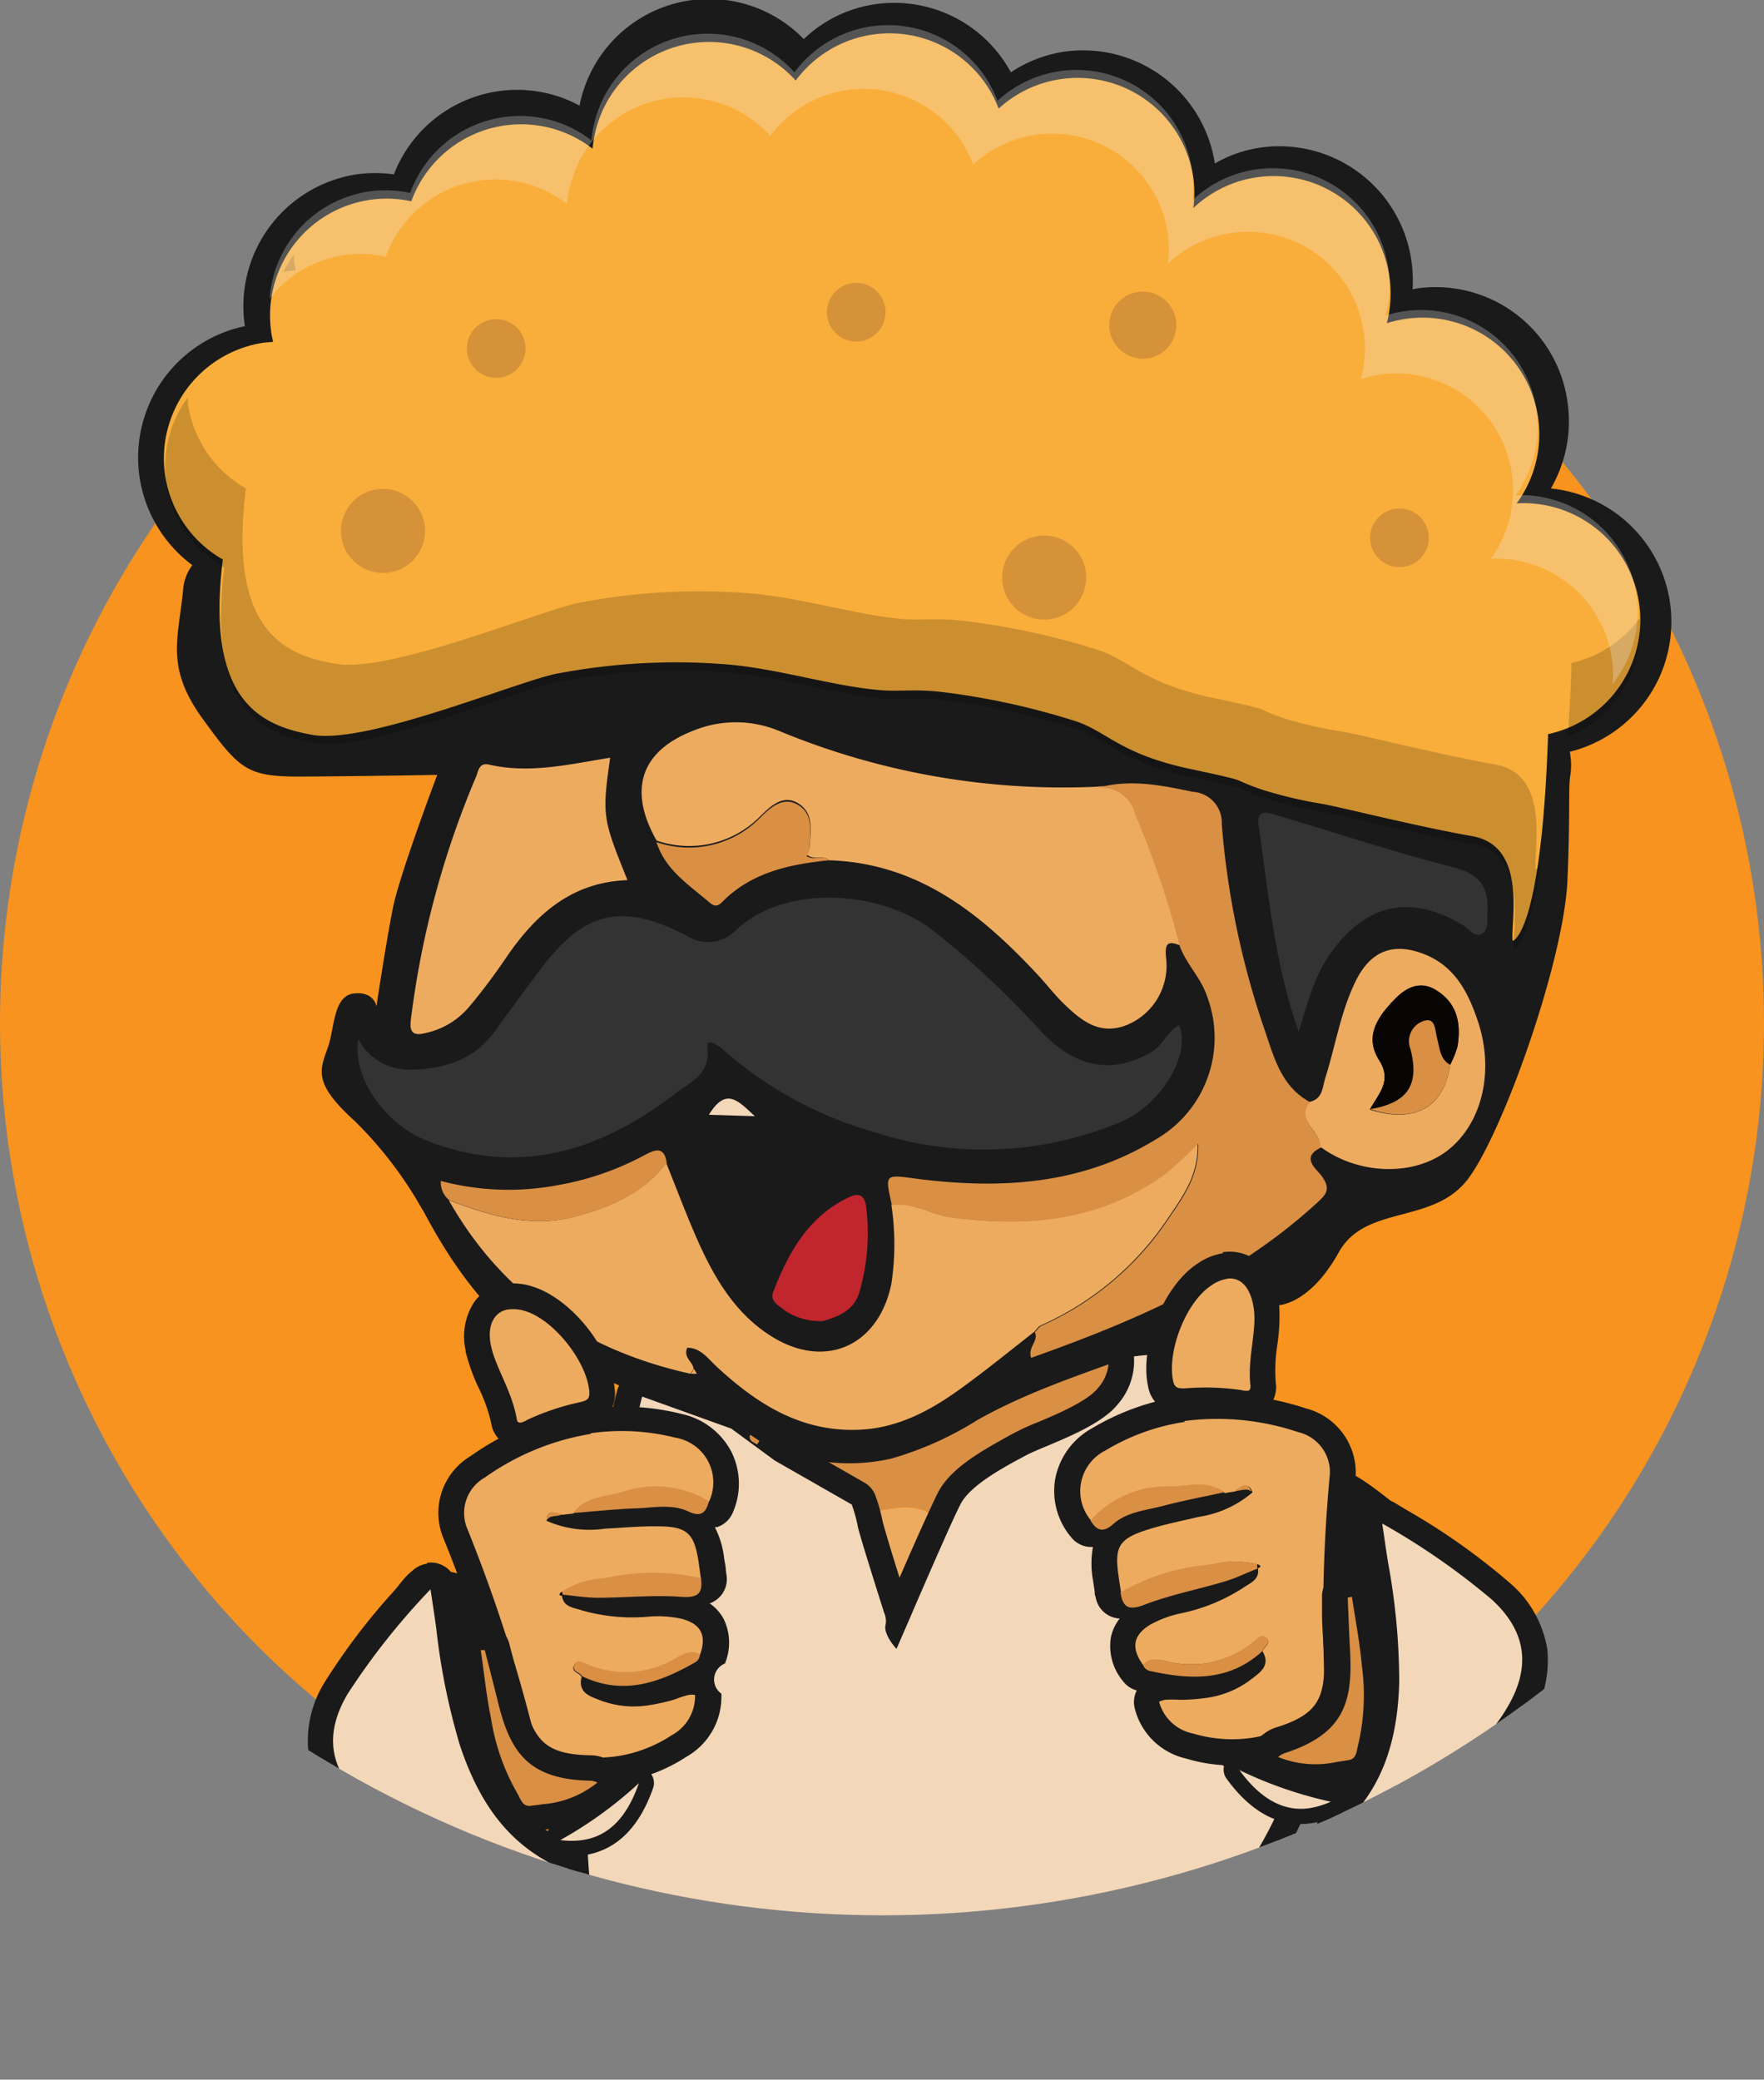 <svg id="Layer_1" data-name="Layer 1" xmlns="http://www.w3.org/2000/svg" xmlns:xlink="http://www.w3.org/1999/xlink" viewBox="0 0 137.58 162.21"><rect x="0" y="0" width="137.58" height="162.21" fill="#808080" stroke="none"/><defs><style>.cls-1{fill:none;}.cls-2{fill:#f7931e;}.cls-3{clip-path:url(#clip-path);}.cls-4{fill:#1a1a1a;}.cls-5{fill:#d98f44;}.cls-6{fill:#edab60;}.cls-7{fill:#f3d7b9;}.cls-8{fill:#333;}.cls-9{fill:#c1262f;}.cls-10{fill:#080505;}.cls-11{fill:#f9ae3b;}.cls-12{opacity:0.18;}.cls-13{fill:#d69238;}.cls-14{opacity:0.27;}.cls-15{fill:#f2f2f2;}</style><clipPath id="clip-path" transform="translate(-93.71 -179.53)"><circle class="cls-1" cx="162.54" cy="244.67" r="84.25"/></clipPath></defs><title>logodoang</title><circle class="cls-2" cx="68.79" cy="79.8" r="68.79"/><g class="cls-3"><path class="cls-4" d="M108,225.44c-.36,3.89-1.43,6.08,1.5,10.13s3.51,4.55,7.77,4.53,10.54-.13,10.54-.13-2.92,7.73-3.45,10.35c-.56,2.82-1.29,7.7-1.29,7.7s-.18-1.19-1.77-1-1.49,2.64-2,4.16c-.65,1.82-1.21,2.81,2.07,5.78a30.81,30.81,0,0,1,5.29,6.93c.22.17,4.3,9.21,11.21,12s14.11,6,18,7.23,5.53,4.21,11.53.89,10.34-5.58,11.27-6.13,3.8-3,7-4.29a58.09,58.09,0,0,1,7.79-2.25c.4-.06,2.58-.38,4.67-4.14s7.4-2.11,10.11-5.76,7.44-16.93,7.72-23.26c.22-5,.06-7.25.22-8.15a5.08,5.08,0,0,0,0-1.62c0-.07,0-.15-.05-.24a10.45,10.45,0,0,0-1.46-20.54,10.49,10.49,0,0,0,1.29-6.79,10.38,10.38,0,0,0-11.75-8.81l-.33.06a11.16,11.16,0,0,0-.09-2.23,10.41,10.41,0,0,0-11.76-8.82,10,10,0,0,0-3.57,1.24,10.4,10.4,0,0,0-11.74-8.72,10.27,10.27,0,0,0-4.17,1.61,10.34,10.34,0,0,0-10.58-5.31,10.13,10.13,0,0,0-5.57,2.72,10.29,10.29,0,0,0-17.49,5.19,10.2,10.2,0,0,0-6.38-1.12,10.32,10.32,0,0,0-8.1,6.48,10.51,10.51,0,0,0-2.91,0,10.4,10.4,0,0,0-8.71,11.84h0a10.46,10.46,0,0,0-4.1,18.64A3.6,3.6,0,0,0,108,225.44ZM123.43,221a10.45,10.45,0,0,0,1.5-7.15h0a10.33,10.33,0,0,0,7.61-6.4,10.14,10.14,0,0,0,2.91,0,10.35,10.35,0,0,0,8.61-8.21A10.28,10.28,0,0,0,156,197.58a10.26,10.26,0,0,0,8.88,3,10.11,10.11,0,0,0,4.17-1.6,10.31,10.31,0,0,0,14.16,4.08A10.39,10.39,0,0,0,195,211.78l.33-.06a10.52,10.52,0,0,0,9.38,11.11c-.12.2-.23.42-.34.63a37.79,37.79,0,0,0-14.82-4C171.8,218.05,140.18,219.81,123.43,221Z" transform="translate(-93.71 -179.53)"/><path class="cls-5" d="M152.75,292.2a23.82,23.82,0,0,0,7.32,4.64c1.55,1.13,3.25,0,4.87.29,1,.17,1.58.3,1.1,1.33-1.1,2.34-1.69,4.92-3.29,7-.23.94.37,1.67.87,2.6a51.9,51.9,0,0,0,2.43-5.59,15,15,0,0,1,10.51-10.57c3-.93,5.39-2.87,5.64-6.69-4.21,1.54-8.4,2.9-12.26,5.08a26.21,26.21,0,0,1-6.69,3,14.7,14.7,0,0,1-10.31-1.41C152.88,292,152.81,292.11,152.75,292.2Z" transform="translate(-93.71 -179.53)"/><path class="cls-6" d="M162.75,305.48c1.6-2.1,2.19-4.68,3.29-7,.48-1-.14-1.16-1.1-1.33-1.62-.27-3.32.84-4.87-.29C161.1,299.68,161.33,302.76,162.75,305.48Z" transform="translate(-93.71 -179.53)"/><path class="cls-7" d="M165.19,340.09c7.81-1.16,16.14-3.89,19.36-6.36a34.89,34.89,0,0,0,10-13.11,1,1,0,0,0,.07-.47c0-.08-.74-8.14-1.62-16.31-1.81-16.79-2.46-17.71-2.77-18.15-1.56-2.24-7.11-1.54-8.21-1.38a1,1,0,0,0-.67.4,1,1,0,0,0-.17.76,4.24,4.24,0,0,1-1.06,2.93c-1,1.22-3.32,2.21-5,2.94-.75.31-1.39.59-1.85.84l-.47.26c-1.65.91-4.15,2.29-5,3.94s-3.82,8.61-4,9.06a2.13,2.13,0,0,0-.13-.43s0,0,0-.05c-.15-.45-1.92-6-2-6.64a12,12,0,0,0-.49-1.78,1,1,0,0,0-.45-.53l-5.95-3.4-3.35-2.46a1.19,1.19,0,0,0-.25-.13l-7-2.5a.87.87,0,0,0-.48,0,.91.91,0,0,0-.33.1,1,1,0,0,0-.5.64c-.27,1.07-6.65,26.43-3.47,42.44C141,338.83,150.4,342.27,165.19,340.09Z" transform="translate(-93.71 -179.53)"/><path class="cls-4" d="M143.8,288.46l6.95,2.5,3.39,2.49,6,3.43a11,11,0,0,1,.45,1.6c.09.63,2,6.57,2.06,6.8a1.63,1.63,0,0,1,.11,1.08c-.09.75.87,1.78.87,1.78l1-2.3s3.2-7.46,4-9,3.62-3,5.07-3.78,5.63-2.06,7.19-4a5.15,5.15,0,0,0,1.26-3.73s5.95-.88,7.24,1,4.21,34,4.21,34a34.33,34.33,0,0,1-9.69,12.7c-2.81,2.15-10.63,4.93-18.9,6.16-11,1.63-22.88.48-24.69-8.65-3.18-16,3.45-42,3.45-42m-.29-2a2.27,2.27,0,0,0-.65.22,2,2,0,0,0-1,1.27c-.07.27-1.7,6.71-3,15.21-1.71,11.51-1.88,20.82-.52,27.67,1.74,8.78,11.57,12.52,27,10.24,8.1-1.19,16.44-3.95,19.83-6.55A36.06,36.06,0,0,0,195.49,321a2,2,0,0,0,.14-.94c0-.08-.74-8.15-1.63-16.33-1.83-17.05-2.47-18-2.93-18.62-.95-1.34-2.82-2-5.74-2a25.59,25.59,0,0,0-3.45.23,2,2,0,0,0-1.38.79,1.88,1.88,0,0,0-.31,1.5,3.36,3.36,0,0,1-.85,2.17c-.8,1-3.11,2-4.64,2.64a18.86,18.86,0,0,0-1.95.89l-.46.25c-2.33,1.28-4.5,2.58-5.42,4.36-.51,1-2,4.31-3,6.65-.55-1.73-1.23-4-1.33-4.43a12.84,12.84,0,0,0-.54-1.94,1.94,1.94,0,0,0-.89-1.06l-5.9-3.38-3.31-2.42a2.19,2.19,0,0,0-.5-.27l-7-2.5a2.14,2.14,0,0,0-1-.1Z" transform="translate(-93.71 -179.53)"/><path class="cls-4" d="M205.52,299.1c-1.3-.62-5.33-4.49-7-4.85S188.26,299,187.4,302.8s.23,12.54,1,13.65a12.49,12.49,0,0,0,3.81,3.1c1.21.62,5.36,2.66,7,2.2s8.92-9,8.79-11.25S205.52,299.1,205.52,299.1Z" transform="translate(-93.71 -179.53)"/><path class="cls-4" d="M122.07,306.92c.79-.72,2.82-4.33,3.93-4.95s8.29,1.18,9.72,3.68,2.52,9,2.21,9.9a9.29,9.29,0,0,1-2,3c-.73.7-3.24,3-4.52,3.07s-8.26-4.5-8.64-6.1S122.07,306.92,122.07,306.92Z" transform="translate(-93.71 -179.53)"/><path class="cls-8" d="M121.65,260.58c-.49,3,2.1,6.66,5.4,7.94,7.23,2.8,13.55.75,19.35-3.71,1.12-.87,2.76-1.48,2.48-3.58-.1-.78.8-.21,1.11.07a30.48,30.48,0,0,0,12.14,6.6A27.42,27.42,0,0,0,181.2,267c2.87-1.23,5.44-5,4.48-7.51-.94.49-1.25,1.57-2.19,2.11-3.25,1.88-6.07,1-8.51-1.54a67.37,67.37,0,0,0-8.79-8.17c-4.17-3-11.47-3.34-15.15.26a3,3,0,0,1-3.63.44c-5.11-2.69-8.06-2.09-11.53,2.52-1.2,1.61-2.4,3.22-3.57,4.85-1.69,2.35-4.16,3-6.83,3A4.5,4.5,0,0,1,121.65,260.58Z" transform="translate(-93.71 -179.53)"/><path class="cls-6" d="M163.23,273.49a20.65,20.65,0,0,1,0,6.18c-1,4.85-5.17,6.72-9.37,4.08-2.73-1.72-4.34-4.38-5.63-7.23-.93-2.06-1.71-4.18-2.56-6.28-1.79,2.37-4.36,3.44-7.11,4.18-3.45.92-6.67-.07-9.85-1.28,4.2,7.41,10.63,11.71,18.85,13.54l.24-.35c0-.58-.83-.87-.49-1.68,1.05,0,1.61.84,2.29,1.47,3.1,2.87,6.51,5.08,11,4.93,3.18-.1,5.81-1.57,8.27-3.38,1.87-1.36,3.67-2.83,5.5-4.26.17-.17.32-.42.53-.51a23.26,23.26,0,0,0,9.9-8.35c1.1-1.64,2.4-3.31,2.31-5.85a30.92,30.92,0,0,1-2.58,2.39c-5.06,3.67-10.77,4.18-16.75,3.36C166.24,274.23,164.87,273.24,163.23,273.49Z" transform="translate(-93.71 -179.53)"/><path class="cls-6" d="M158.37,246.63c7,.22,11.9,4.22,16.34,9,.66.71,1.25,1.49,1.95,2.17,1.37,1.33,2.83,2.55,5,1.65a5,5,0,0,0,3-5.16c-.11-1.13.06-1.45,1.13-1a72.59,72.59,0,0,0-3.5-10.33,2.68,2.68,0,0,0-3-2.07,57.79,57.79,0,0,1-24.79-4.34,8.78,8.78,0,0,0-6.79,0c-4.08,1.61-5,4.65-2.79,8.54a7.78,7.78,0,0,0,8.11-1.92c.84-.82,1.81-1.73,3-.94s.87,2.13.84,3.32a2.24,2.24,0,0,1-.23.64C157.24,246.69,157.89,246.17,158.37,246.63Z" transform="translate(-93.71 -179.53)"/><path class="cls-5" d="M179.25,241a2.68,2.68,0,0,1,3,2.07,72.59,72.59,0,0,1,3.5,10.33c.54,1.39,1.66,2.45,2.12,3.89a9.14,9.14,0,0,1-4,11.1c-5.8,3.57-12.19,3.92-18.73,3.07-2.43-.32-2.42-.39-1.87,2.07,1.64-.26,3,.73,4.56.95,6,.82,11.69.31,16.75-3.36a30.92,30.92,0,0,0,2.58-2.39c.09,2.54-1.21,4.21-2.31,5.85a23.26,23.26,0,0,1-9.9,8.35c-.21.09-.36.34-.53.51.32.69-.57,1.15-.29,2,8.15-2.9,16-6.24,22.47-12.25.69-.64.8-1.06.22-1.9-.39-.55-1.73-1.47-.09-2.25.06-1.25-2-2-.79-3.52-2.32-1.2-2.89-3.61-3.62-5.73A65,65,0,0,1,189,243.81a2.4,2.4,0,0,0-2.26-2.52C184.22,240.76,181.77,240.27,179.25,241Z" transform="translate(-93.71 -179.53)"/><path class="cls-6" d="M142.65,248.18c-1.93-4.78-2-5-1.35-9.55-3.14.5-6.25,1.27-9.43.54-.75-.18-.85.42-1,.87a70.67,70.67,0,0,0-5.12,19.06c-.12,1,.24,1.24,1.17,1a6.11,6.11,0,0,0,3.42-2.09c1-1.19,1.93-2.44,2.8-3.72C135.42,250.92,138.24,248.33,142.65,248.18Z" transform="translate(-93.71 -179.53)"/><path class="cls-8" d="M195,260c.67-2.17,1.2-4.36,2.56-6.22q4.16-5.72,10.24-2.1c.48.29.91,1,1.48.69s.4-1.15.44-1.77c.12-2-.7-2.93-2.73-3.44-4.62-1.18-9.16-2.69-13.74-4.06-.72-.22-1.56-.47-1.38.76C192.64,249.27,193.13,254.73,195,260Z" transform="translate(-93.71 -179.53)"/><path class="cls-6" d="M197.07,263.62c.8-2.52,1.2-5.17,2.37-7.56s3-3.13,5.61-2c2.22,1,3.18,2.94,3.9,5.05,1.37,4,.33,8.18-2.47,10.25-2.64,1.94-6.87,1.78-9.79-.38.06-1.25-2-2-.79-3.52C196.88,265.22,196.85,264.33,197.07,263.62Zm10.31-2.45c.3-1.77,0-3.39-1.65-4.4-1.15-.73-2.21-.32-3.13.59-1.83,1.81-2.34,3.26-1.31,4.89s-.12,2.64-.74,3.83c3.48,1.12,5.82-.19,6.26-3.5A7.06,7.06,0,0,0,207.38,261.17Z" transform="translate(-93.71 -179.53)"/><path class="cls-9" d="M157.91,282.57c1.25-.4,2.4-.8,2.84-2.3a16.62,16.62,0,0,0,.53-6.5c-.1-.95-.49-1.28-1.39-.84-3.15,1.5-4.68,4.3-5.87,7.35-.3.79.48,1.1.95,1.5A5,5,0,0,0,157.91,282.57Z" transform="translate(-93.71 -179.53)"/><path class="cls-5" d="M158.37,246.63c-.48-.46-1.13.06-1.74-.32a2.24,2.24,0,0,0,.23-.64c0-1.19.34-2.56-.84-3.32s-2.19.12-3,.94a7.78,7.78,0,0,1-8.11,1.92c.68,2.16,2.51,3.32,4.11,4.69.37.33.65.36,1,0C152.28,247.59,155.26,246.94,158.37,246.63Z" transform="translate(-93.71 -179.53)"/><path class="cls-5" d="M128.75,273.14c3.18,1.21,6.4,2.2,9.85,1.28,2.75-.74,5.32-1.81,7.11-4.18-.21-1.51-1.14-.91-1.85-.55a22.23,22.23,0,0,1-6.77,2.3,20.55,20.55,0,0,1-9-.35A1.78,1.78,0,0,0,128.75,273.14Z" transform="translate(-93.71 -179.53)"/><path class="cls-7" d="M149,266.48l3.58.11C151.3,265.41,150.35,264.26,149,266.48Z" transform="translate(-93.71 -179.53)"/><path class="cls-5" d="M152.94,291.92l-.72-.49c-.17.49.26.57.53.77C152.81,292.11,152.88,292,152.94,291.92Z" transform="translate(-93.71 -179.53)"/><path class="cls-7" d="M179.14,293.65a3.06,3.06,0,0,0,.19-.27c-.17-.2-.32-.07-.45.07Z" transform="translate(-93.71 -179.53)"/><path class="cls-6" d="M147.6,286.68l.46,0-.22-.38Z" transform="translate(-93.71 -179.53)"/><path class="cls-9" d="M189.12,236.27l.1.15-.11-.14Z" transform="translate(-93.71 -179.53)"/><path class="cls-5" d="M186.68,223.79c.45,1.31,1.23,2,2.5,1.74a1.85,1.85,0,0,0,1.52-2.26,1.88,1.88,0,0,0-2.4-1.63A2.09,2.09,0,0,0,186.68,223.79Z" transform="translate(-93.71 -179.53)"/><path class="cls-5" d="M177.06,222.6c.92-.47,1.49-1,1.25-2s-.86-1.16-1.72-1-1.07.77-.94,1.57A1.58,1.58,0,0,0,177.06,222.6Z" transform="translate(-93.71 -179.53)"/><path class="cls-6" d="M191.47,316a12.56,12.56,0,0,0,3.86-1.26,4.47,4.47,0,0,0,2.68-4.36,116.38,116.38,0,0,1,.42-15.82,4.16,4.16,0,0,0-3.18-4.32,20.72,20.72,0,0,0-9.34-.89,18.13,18.13,0,0,0-6.61,2.37,4.79,4.79,0,0,0-2.37,3.25,4.61,4.61,0,0,0,1,3.75,1,1,0,0,0,.76.37h.17a1,1,0,0,0,.6-.32,6.83,6.83,0,0,1,4.19-2.24,9.25,9.25,0,0,1,1.3-.09,11.14,11.14,0,0,0,1.17-.07,4.27,4.27,0,0,1,1.94.09c-.4.12-.81.22-1.22.32l-1.13.27c-.95.22-1.94.44-2.9.75-2.67.85-3.36,2-3,4.73,0,.3.1.6.14.89l.07.42a1,1,0,0,0,.58.75,1,1,0,0,0,.56.08,1,1,0,0,0,.4-.15,15,15,0,0,1,6.08-2l.66-.09.39-.06a9,9,0,0,1,1.68-.14h0a3.28,3.28,0,0,0-.31.2,13.59,13.59,0,0,1-4.5,1.85,9.17,9.17,0,0,0-2.74,1,3.15,3.15,0,0,0-1.6,2A3.26,3.26,0,0,0,182,310a1,1,0,0,0,.74.42.89.89,0,0,0,.23,0,1,1,0,0,0,.57-.29.28.28,0,0,1,.18-.1,2.6,2.6,0,0,1,.71.1l.25.05a9.26,9.26,0,0,0,3.22.12,8.52,8.52,0,0,0,3.43-1.33.38.38,0,0,1,0,.13c0,.12-.39.4-.57.53l-.19.15a6.39,6.39,0,0,1-3.08,1.24,12.62,12.62,0,0,1-1.84.12,2,2,0,0,1-.34,0,4.25,4.25,0,0,0-.94,0,2.3,2.3,0,0,0-.78.25,1,1,0,0,0-.52,1.13,4.4,4.4,0,0,0,3.34,3.2A11.46,11.46,0,0,0,191.47,316Z" transform="translate(-93.71 -179.53)"/><path class="cls-4" d="M186.05,290.37a19.79,19.79,0,0,1,8.9.86,3.2,3.2,0,0,1,2.48,3.28,118.14,118.14,0,0,0-.42,16,3.47,3.47,0,0,1-2.14,3.4,11.31,11.31,0,0,1-3.55,1.17,10.62,10.62,0,0,1-4.56-.34,3.44,3.44,0,0,1-2.65-2.48,1.83,1.83,0,0,1,.47-.15,8.62,8.62,0,0,1,1.14,0,14.45,14.45,0,0,0,2-.14,7.35,7.35,0,0,0,3.55-1.44c.64-.5,1.59-1.06.91-2.2.08-.37.79-.63.22-1.09a.35.35,0,0,0-.26-.08,1.1,1.1,0,0,0-.49.31,7.69,7.69,0,0,1-3.85,1.79,8.27,8.27,0,0,1-2.88-.1,3.93,3.93,0,0,0-1.31-.16,1.31,1.31,0,0,0-.75.39c-.95-1.33-.78-2.32.56-3.14a8.66,8.66,0,0,1,2.46-.9,14.14,14.14,0,0,0,4.83-2c.51-.35,1.26-.62,1.11-1.5.32-.13.16-.21,0-.29a7,7,0,0,0-3.52,0l-.67.1a15.86,15.86,0,0,0-6.48,2.1c-.07-.43-.14-.87-.2-1.3-.33-2.26,0-2.91,2.26-3.62,1.3-.41,2.64-.68,4-1a8.35,8.35,0,0,0,4.19-1.91c-.16-.42-.35-.53-.54-.5s-.51.28-.75.41l-.87.15c-1.28-1-2.78-.47-4.14-.47a8.81,8.81,0,0,0-1.46.1,7.79,7.79,0,0,0-4.79,2.56,3.54,3.54,0,0,1,1.05-5.5,16.81,16.81,0,0,1,6.24-2.25m5.76,11.44v0h0v0m-6.05-13.43a19.06,19.06,0,0,0-7,2.51,5.73,5.73,0,0,0-2.84,3.93,5.59,5.59,0,0,0,1.25,4.56,2,2,0,0,0,1.51.75h.18a7.4,7.4,0,0,0,0,2.57c.05.31.1.62.14.92,0,.13,0,.27.07.4a2,2,0,0,0,1.16,1.52,2,2,0,0,0,.72.17,3.53,3.53,0,0,0-.69,1.48,4.26,4.26,0,0,0,.91,3.36,2,2,0,0,0,1.11.77,2,2,0,0,0-.16,1.39,5.34,5.34,0,0,0,4,3.92,12.3,12.3,0,0,0,5.41.4,13.21,13.21,0,0,0,4.18-1.36,5.48,5.48,0,0,0,3.22-5.3,116.35,116.35,0,0,1,.42-15.7,5.18,5.18,0,0,0-3.88-5.35,22,22,0,0,0-9.79-.93Z" transform="translate(-93.71 -179.53)"/><path class="cls-7" d="M198.6,322.86l.23-.06a35,35,0,0,0,11-6.69,13.13,13.13,0,0,0,2.15-2.74c2.22-3.61,1.78-7-1.29-9.82A49.1,49.1,0,0,0,202.9,298l-.85-.52a1,1,0,0,0-.67-.14,1,1,0,0,0-.41.16,1,1,0,0,0-.44,1c.06.4.11.76.16,1.11.11.7.2,1.32.3,1.95a50.65,50.65,0,0,1,.86,9.15c-.13,4.65-1.43,8-4.08,10.41a1,1,0,0,0,.83,1.73Z" transform="translate(-93.71 -179.53)"/><path class="cls-4" d="M201.53,298.37a54.76,54.76,0,0,1,8.53,5.92c2.76,2.53,3.08,5.36,1.12,8.56a12.47,12.47,0,0,1-2,2.53,34,34,0,0,1-10.74,6.49c3.27-3,4.28-6.91,4.4-11.12a51.45,51.45,0,0,0-.87-9.34c-.15-.93-.28-1.86-.45-3m-.3-2a1.92,1.92,0,0,0-.81.31,2,2,0,0,0-.88,2c.06.39.11.75.16,1.09.1.72.19,1.34.29,2a49.11,49.11,0,0,1,.86,9c-.13,4.42-1.29,7.41-3.76,9.7a2,2,0,0,0-.33,2.56,2,2,0,0,0,2,.9,1.91,1.91,0,0,0,.47-.12,35.69,35.69,0,0,0,11.36-6.89,14.22,14.22,0,0,0,2.32-2.94,8.91,8.91,0,0,0,1.49-5.84,8.62,8.62,0,0,0-3-5.25,51,51,0,0,0-8-5.64l-.84-.51a2,2,0,0,0-1.35-.28Z" transform="translate(-93.71 -179.53)"/><path class="cls-6" d="M191.17,289a1.26,1.26,0,0,0,1.07-1.49,13.73,13.73,0,0,1,.12-3.2,13.74,13.74,0,0,0,.14-2.76v-.05a4,4,0,0,0-1.37-2.75,2.49,2.49,0,0,0-1.9-.47,4,4,0,0,0-1.6.66c-2.24,1.5-4,5.78-3.42,8.48a1.67,1.67,0,0,0,2,1.4,18.69,18.69,0,0,1,4.15.12l.1,0A1.86,1.86,0,0,0,191.17,289Z" transform="translate(-93.71 -179.53)"/><path class="cls-4" d="M189.38,279.27c1.06-.16,1.88.62,2.12,2.36s-.52,3.84-.26,6c0,.26-.07.36-.22.38a1.89,1.89,0,0,1-.52-.06,19.47,19.47,0,0,0-4.38-.13c-.5,0-.8,0-.92-.61-.47-2.29,1-6.13,3-7.43a2.9,2.9,0,0,1,1.19-.5m-.3-2a4.86,4.86,0,0,0-2,.82c-2.63,1.74-4.49,6.37-3.85,9.51a2.63,2.63,0,0,0,3,2.2,16.76,16.76,0,0,1,3.93.12h.06a3.39,3.39,0,0,0,1.07.05,2.28,2.28,0,0,0,1.91-2.61,12.9,12.9,0,0,1,.13-3,14.72,14.72,0,0,0,.14-3s0-.07,0-.1a4.92,4.92,0,0,0-1.76-3.42,3.54,3.54,0,0,0-2.65-.65Z" transform="translate(-93.71 -179.53)"/><path class="cls-5" d="M198.08,318l1-.16a1.86,1.86,0,0,0,1.47-1.68c0-.07,0-.13,0-.2a18.08,18.08,0,0,0,.33-6.61c-.12-1.27-.32-2.54-.52-3.76-.09-.54-.17-1.08-.25-1.62a1,1,0,0,0-.42-.68,1.08,1.08,0,0,0-.72-.17H199l-.31.07a1,1,0,0,0-.8,1c0,.42,0,.84,0,1.26,0,.92.08,1.87.13,2.81.22,3.84-.38,5.78-4.49,7.09a2,2,0,0,0-.54.3l-.13.09a1,1,0,0,0-.45.92,1,1,0,0,0,.59.83A8.77,8.77,0,0,0,198.08,318Z" transform="translate(-93.71 -179.53)"/><path class="cls-4" d="M199.15,304.08c.27,1.77.61,3.54.77,5.32a17.08,17.08,0,0,1-.29,6.25c-.13.44-.09,1.05-.72,1.16l-1,.16a7.76,7.76,0,0,1-4.52-.4,2.36,2.36,0,0,1,.43-.27c4.77-1.52,5.41-4.06,5.18-8.1-.07-1.36-.12-2.71-.18-4.06l.31-.06m-.29-2-.11,0-.16,0-.15,0a2,2,0,0,0-1.6,2.06c0,.42,0,.84,0,1.26,0,.92.08,1.87.13,2.82.2,3.64-.29,5-3.79,6.07a3,3,0,0,0-.84.45l-.08.06a2,2,0,0,0-.9,1.83,2,2,0,0,0,1.17,1.68,9.7,9.7,0,0,0,5.65.55l1-.16a2.68,2.68,0,0,0,1.89-1.31,3.67,3.67,0,0,0,.4-1.17.74.74,0,0,0,0-.12,18.81,18.81,0,0,0,.36-7c-.12-1.31-.33-2.59-.53-3.83-.08-.53-.17-1.08-.25-1.61a2,2,0,0,0-.84-1.35,2,2,0,0,0-1.44-.34Z" transform="translate(-93.71 -179.53)"/><path class="cls-5" d="M191.77,301.54a7,7,0,0,0-3.52,0,17,17,0,0,0-7.15,2.2c.19,1.18.64,1.43,1.88.95,2-.77,4.19-1.19,6.28-1.82.88-.26,1.7-.68,2.55-1v0Z" transform="translate(-93.71 -179.53)"/><path class="cls-5" d="M189.15,295.93c-1.28-1-2.78-.47-4.14-.47a8,8,0,0,0-6.25,2.66c.46.76.94,1,1.73.32,1.1-1,2.59-1.1,3.94-1.46C186,296.57,187.57,296.28,189.15,295.93Z" transform="translate(-93.71 -179.53)"/><path class="cls-5" d="M192.17,308.31c.08-.37.79-.63.22-1.09-.27-.22-.52,0-.75.23a7.62,7.62,0,0,1-6.73,1.69c-.7-.15-1.44-.4-2.06.23a.77.77,0,0,0,.64.51C186.6,310.56,189.61,310.67,192.17,308.31Z" transform="translate(-93.71 -179.53)"/><path class="cls-7" d="M195.94,321.15a7,7,0,0,0,1.81-.54.61.61,0,0,0,.35-.61.6.6,0,0,0-.45-.53,31.48,31.48,0,0,1-7-2.43.64.64,0,0,0-.36-.05.6.6,0,0,0-.4.95C191.68,320.44,193.67,321.49,195.94,321.15Z" transform="translate(-93.71 -179.53)"/><path class="cls-4" d="M190.35,317.58a32.31,32.31,0,0,0,7.15,2.48,6.58,6.58,0,0,1-1.65.5c-2,.3-3.84-.7-5.5-3m-.18-1.19a1.2,1.2,0,0,0-.79,1.9c1.93,2.66,4.17,3.83,6.65,3.46a7.29,7.29,0,0,0,2-.59,1.21,1.21,0,0,0,.71-1.21,1.19,1.19,0,0,0-.91-1.06,31.59,31.59,0,0,1-6.9-2.38,1.14,1.14,0,0,0-.72-.12Zm.36,2.38Z" transform="translate(-93.71 -179.53)"/><path class="cls-5" d="M191.31,295.87c-.37-.95-.84-.32-1.29-.09C190.44,295.89,190.9,295.52,191.31,295.87Z" transform="translate(-93.71 -179.53)"/><path class="cls-10" d="M191.77,301.54l0,.3C192.14,301.7,192,301.62,191.77,301.54Z" transform="translate(-93.71 -179.53)"/><path class="cls-10" d="M206.81,262.58a7.06,7.06,0,0,0,.57-1.41c.3-1.77,0-3.39-1.65-4.4-1.15-.73-2.21-.32-3.13.59-1.83,1.81-2.34,3.26-1.31,4.89s-.12,2.64-.74,3.83c2.88-.48,3.87-1.85,3.14-4.69a1.66,1.66,0,0,1,1-2.18c1-.32.89.79,1.09,1.41S206,262.16,206.81,262.58Z" transform="translate(-93.71 -179.53)"/><path class="cls-5" d="M206.81,262.58c-.78-.42-.8-1.25-1-2s-.12-1.73-1.09-1.41a1.66,1.66,0,0,0-1,2.18c.73,2.84-.26,4.21-3.14,4.69C204,267.2,206.37,265.89,206.81,262.58Z" transform="translate(-93.71 -179.53)"/><path class="cls-6" d="M142,317.45a11.49,11.49,0,0,0,4.67-1.79,4.42,4.42,0,0,0,2.27-4,1,1,0,0,0-.83-.94,2.44,2.44,0,0,0-.81,0,4.1,4.1,0,0,0-.91.26,1.52,1.52,0,0,1-.32.11,12.38,12.38,0,0,1-1.8.42,6.29,6.29,0,0,1-3.3-.3l-.23-.08a2.4,2.4,0,0,1-.7-.35h0a.37.37,0,0,1,0-.14,8.3,8.3,0,0,0,3.66.28,9.28,9.28,0,0,0,3.05-1l.22-.12a2.17,2.17,0,0,1,.66-.3.28.28,0,0,1,.2,0,1,1,0,0,0,.63.12.9.9,0,0,0,.22-.06,1,1,0,0,0,.58-.61,3.25,3.25,0,0,0,0-2.68,3.17,3.17,0,0,0-2.11-1.46,9.58,9.58,0,0,0-2.92-.18,13.49,13.49,0,0,1-4.84-.47L139,304h0a9,9,0,0,1,1.64-.34l.39-.06.66-.1a15,15,0,0,1,6.39.1,1,1,0,0,0,.42,0,1,1,0,0,0,.51-.23,1,1,0,0,0,.34-.9l-.06-.41q0-.45-.12-.9c-.41-2.77-1.39-3.63-4.2-3.67-1,0-2,.05-3,.12l-1.16.07-1.26,0a4.19,4.19,0,0,1,1.83-.65c.37-.08.76-.15,1.14-.27a8.58,8.58,0,0,1,1.27-.29,6.78,6.78,0,0,1,4.66.93,1,1,0,0,0,.67.13.53.53,0,0,0,.17,0,1,1,0,0,0,.61-.57,4.59,4.59,0,0,0-.08-3.89,4.82,4.82,0,0,0-3.2-2.43,18.14,18.14,0,0,0-7-.36,20.71,20.71,0,0,0-8.68,3.56,4.14,4.14,0,0,0-1.79,5.05,117.51,117.51,0,0,1,5,15,4.46,4.46,0,0,0,3.83,3.39A12.35,12.35,0,0,0,142,317.45Z" transform="translate(-93.71 -179.53)"/><path class="cls-4" d="M139.78,291.32a17,17,0,0,1,6.62.35,3.53,3.53,0,0,1,2.6,5,7.8,7.8,0,0,0-5.33-1.06,9.32,9.32,0,0,0-1.42.32c-1.3.4-2.89.34-3.82,1.65l-.88.1a3.32,3.32,0,0,0-.83-.17c-.2,0-.35.18-.38.64a8.29,8.29,0,0,0,4.56.61c1.36-.07,2.72-.2,4.08-.18,2.34,0,2.88.54,3.22,2.81l.18,1.3a16,16,0,0,0-6.82-.14l-.66.11a6.84,6.84,0,0,0-3.36,1.05c-.17.13-.3.26,0,.29.11.88.91.92,1.5,1.12a14.26,14.26,0,0,0,5.2.51,8.55,8.55,0,0,1,2.62.16c1.51.39,2,1.29,1.44,2.83a1.27,1.27,0,0,0-.83-.15,3.82,3.82,0,0,0-1.21.53,8.45,8.45,0,0,1-2.72.93,7.81,7.81,0,0,1-4.21-.6,1.19,1.19,0,0,0-.55-.16.37.37,0,0,0-.24.16c-.41.6.35.65.53,1-.32,1.28.75,1.54,1.51,1.84a7.35,7.35,0,0,0,3.82.35,15,15,0,0,0,1.94-.44,8,8,0,0,1,1.08-.35,1.69,1.69,0,0,1,.5,0,3.46,3.46,0,0,1-1.82,3.14,10.6,10.6,0,0,1-4.26,1.64,11.23,11.23,0,0,1-3.74-.09,3.47,3.47,0,0,1-3-2.64,120,120,0,0,0-5-15.15,3.18,3.18,0,0,1,1.43-3.86,19.77,19.77,0,0,1,8.26-3.4m-2.2,12.62,0,0h0v0m1.91-14.6a21.59,21.59,0,0,0-9.1,3.72,5.16,5.16,0,0,0-2.17,6.24,117.2,117.2,0,0,1,4.94,14.9,5.49,5.49,0,0,0,4.62,4.15,13.82,13.82,0,0,0,4.39.1,12.77,12.77,0,0,0,5.07-1.95,5.37,5.37,0,0,0,2.72-4.92,1.35,1.35,0,0,1,.28-2.35,4.25,4.25,0,0,0-.1-3.48,3.5,3.5,0,0,0-1.09-1.21,2.06,2.06,0,0,0,.64-.37,2,2,0,0,0,.68-1.79l-.06-.41c0-.3-.08-.61-.13-.92a6.94,6.94,0,0,0-.73-2.46l.18,0a2,2,0,0,0,1.23-1.15,5.58,5.58,0,0,0-.12-4.73,5.75,5.75,0,0,0-3.85-2.94,19.12,19.12,0,0,0-7.4-.38l.29,2-.29-2Z" transform="translate(-93.71 -179.53)"/><path class="cls-7" d="M137.17,326.05a1,1,0,0,0,.82-.72,1,1,0,0,0-.53-1.17c-3.24-1.58-5.44-4.38-6.91-8.79a49.3,49.3,0,0,1-1.82-9c-.09-.62-.19-1.25-.29-1.95-.05-.35-.11-.71-.16-1.11a1,1,0,0,0-.71-.81,1,1,0,0,0-.43,0,1,1,0,0,0-.61.33l-.66.74a50.28,50.28,0,0,0-5.91,7.55c-2.12,3.58-1.57,7,1.6,9.78a13,13,0,0,0,2.86,2,34.77,34.77,0,0,0,12.51,3.21A.65.65,0,0,0,137.17,326.05Z" transform="translate(-93.71 -179.53)"/><path class="cls-4" d="M127.28,303.45c.18,1.19.32,2.12.45,3.05a51.28,51.28,0,0,0,1.86,9.19c1.34,4,3.43,7.42,7.44,9.37A33.85,33.85,0,0,1,124.87,322a12.13,12.13,0,0,1-2.64-1.84c-2.81-2.5-3.31-5.3-1.4-8.52a54.92,54.92,0,0,1,6.45-8.14m-.29-2a2,2,0,0,0-1.21.65l-.66.74a50,50,0,0,0-6,7.71,8.61,8.61,0,0,0-1.32,5.88,9,9,0,0,0,3.12,5.16,13.83,13.83,0,0,0,3.07,2.14,35.62,35.62,0,0,0,12.87,3.31,2.57,2.57,0,0,0,.48,0A2,2,0,0,0,139,325.6a2,2,0,0,0-1.06-2.34c-3-1.48-5-4-6.4-8.21a49,49,0,0,1-1.78-8.83c-.09-.63-.18-1.25-.29-2-.05-.35-.1-.71-.16-1.1a2,2,0,0,0-1.41-1.63,1.85,1.85,0,0,0-.87-.06Z" transform="translate(-93.71 -179.53)"/><path class="cls-6" d="M134.49,291.49a2.37,2.37,0,0,0,.69-.26l.08,0a18,18,0,0,1,3.94-1.32,1.66,1.66,0,0,0,1.48-1.92c-.25-2.74-3.13-6.34-5.72-7.12a4,4,0,0,0-1.72-.17,2.52,2.52,0,0,0-1.68,1,4,4,0,0,0-.51,3,.11.11,0,0,0,0,.05,12.93,12.93,0,0,0,.93,2.6,13.57,13.57,0,0,1,1,3,1.28,1.28,0,0,0,1.46,1.12Z" transform="translate(-93.71 -179.53)"/><path class="cls-4" d="M133.39,281.66a3,3,0,0,1,1.28.13c2.24.68,4.8,3.92,5,6.26.06.62-.22.73-.7.84a19.48,19.48,0,0,0-4.15,1.39,1.61,1.61,0,0,1-.49.21c-.15,0-.28,0-.32-.3-.37-2.14-1.64-4-2-5.66s.28-2.72,1.35-2.87m-.3-2a3.49,3.49,0,0,0-2.34,1.39,4.92,4.92,0,0,0-.7,3.78.36.36,0,0,1,0,.1,14.59,14.59,0,0,0,1,2.8,12.76,12.76,0,0,1,1,2.8,2.29,2.29,0,0,0,2.59,1.94,3.19,3.19,0,0,0,1-.36l.05,0a17.54,17.54,0,0,1,3.73-1.24,2.64,2.64,0,0,0,2.26-3c-.29-3.19-3.41-7.08-6.43-8a5,5,0,0,0-2.16-.2Z" transform="translate(-93.71 -179.53)"/><path class="cls-5" d="M136.25,321.21a8.81,8.81,0,0,0,4.73-1.92,1,1,0,0,0,.31-1,1,1,0,0,0-.69-.75l-.15-.05a1.79,1.79,0,0,0-.61-.13c-4.31-.07-5.44-1.75-6.34-5.49l-.69-2.73c-.11-.4-.21-.81-.32-1.21a1,1,0,0,0-1.06-.76l-.32,0h-.05a1,1,0,0,0-.85,1.14c.08.54.15,1.08.23,1.62.16,1.23.33,2.5.59,3.75a18.06,18.06,0,0,0,2.22,6.24,1,1,0,0,1,.1.18,1.86,1.86,0,0,0,1.89,1.18l1-.14Z" transform="translate(-93.71 -179.53)"/><path class="cls-4" d="M131.21,308.23l.31,0c.33,1.32.68,2.62,1,3.94.95,3.93,2.3,6.18,7.31,6.25a2.33,2.33,0,0,1,.48.14,7.71,7.71,0,0,1-4.21,1.69l-1,.13c-.63.08-.78-.51-1-.9a17,17,0,0,1-2.09-5.9c-.36-1.75-.54-3.54-.8-5.32m-.3-2a2,2,0,0,0-1.28.74,2,2,0,0,0-.41,1.54c.08.53.15,1.08.22,1.61.17,1.24.34,2.53.61,3.81a18.65,18.65,0,0,0,2.35,6.57l.06.12a3.83,3.83,0,0,0,.72,1,2.66,2.66,0,0,0,2.18.7l1-.13a9.81,9.81,0,0,0,5.25-2.17,2,2,0,0,0,.63-1.94,2,2,0,0,0-1.39-1.49l-.09,0a2.85,2.85,0,0,0-.93-.18c-3.67-.06-4.53-1.17-5.39-4.72-.22-.92-.46-1.84-.69-2.73-.1-.41-.21-.82-.31-1.23a2,2,0,0,0-2.13-1.51l-.16,0H131l-.11,0Z" transform="translate(-93.71 -179.53)"/><path class="cls-5" d="M137.54,303.67a6.84,6.84,0,0,1,3.36-1.05,16.86,16.86,0,0,1,7.48,0c.15,1.18-.2,1.55-1.53,1.46-2.16-.16-4.35.07-6.54.07-.91,0-1.82-.16-2.73-.24l0,0Z" transform="translate(-93.71 -179.53)"/><path class="cls-5" d="M138.43,297.54c.93-1.31,2.52-1.25,3.82-1.65a8,8,0,0,1,6.75.74c-.22.86-.6,1.26-1.56.81-1.34-.64-2.79-.3-4.19-.26C141.64,297.24,140,297.42,138.43,297.54Z" transform="translate(-93.71 -179.53)"/><path class="cls-5" d="M139.11,310.27c-.18-.33-.94-.38-.53-1,.2-.29.52-.12.79,0a7.61,7.61,0,0,0,6.93-.33c.63-.34,1.26-.8,2-.38a.75.75,0,0,1-.47.68C145.09,310.81,142.24,311.78,139.11,310.27Z" transform="translate(-93.71 -179.53)"/><path class="cls-7" d="M139.22,323.65c2.27-.33,3.87-1.92,4.89-4.84a.61.61,0,0,0-.66-.79.64.64,0,0,0-.33.16,31.76,31.76,0,0,1-6,4.36.6.6,0,0,0,.23,1.11,6.64,6.64,0,0,0,1.89,0Z" transform="translate(-93.71 -179.53)"/><path class="cls-4" d="M143.54,318.61c-.93,2.67-2.35,4.14-4.4,4.44a6.26,6.26,0,0,1-1.73,0,31.72,31.72,0,0,0,6.13-4.44m-.18-1.19a1.18,1.18,0,0,0-.65.32A31.1,31.1,0,0,1,136.8,322a1.18,1.18,0,0,0-.57,1.28,1.2,1.2,0,0,0,1,.95,7.81,7.81,0,0,0,2.05,0c2.48-.37,4.28-2.13,5.37-5.24a1.21,1.21,0,0,0-.49-1.41,1.23,1.23,0,0,0-.83-.18Z" transform="translate(-93.71 -179.53)"/><path class="cls-5" d="M136.34,298.11c.08-1,.72-.55,1.21-.47C137.18,297.87,136.63,297.65,136.34,298.11Z" transform="translate(-93.71 -179.53)"/><path class="cls-10" d="M137.54,303.67l.06.29C137.23,303.93,137.36,303.81,137.54,303.67Z" transform="translate(-93.71 -179.53)"/><path class="cls-11" d="M106.59,216.61a9.13,9.13,0,0,1,7.68-10.35l.74-.07c-.05-.24-.11-.48-.14-.72a9.11,9.11,0,0,1,7.68-10.35,9,9,0,0,1,3.24.11,9.11,9.11,0,0,1,14.14-4.1,9.11,9.11,0,0,1,15.84-5.32A9.11,9.11,0,0,1,171.6,188a9.12,9.12,0,0,1,15.18,5.38,9,9,0,0,1,0,2.38,9.11,9.11,0,0,1,15.09,4.35,9.18,9.18,0,0,1,0,4.63,9.46,9.46,0,0,1,1.42-.33A9.1,9.1,0,0,1,212,218.79a9.11,9.11,0,0,1,2.45,18v0c-.52,15.66-2.76,16.13-2.76,16.13-.2-1.39,1.22-7.4-3.15-8.17s-10.33-2.28-11.71-2.52a34.28,34.28,0,0,1-4.53-1.06c-3-1-.49-.54-5.79-1.67-5.66-1.21-6.53-3.05-9.23-3.82a57,57,0,0,0-10.06-2.17c-2.27-.27-3.48,0-5.08-.17-3.72-.35-7.88-1.69-11.88-2a49.48,49.48,0,0,0-12.89.69c-2.77.41-14.91,5.59-19.28,4.82-4.09-.73-8.36-2.67-7-13.68A9.11,9.11,0,0,1,106.59,216.61Z" transform="translate(-93.71 -179.53)"/><g class="cls-12"><path d="M106.69,217.26a9.06,9.06,0,0,1,1.68-6.74c0,.17,0,.34,0,.52a9.09,9.09,0,0,0,4.52,6.58c-1.38,11,2.89,13,7,13.68,4.36.78,16.51-4.41,19.28-4.81a49.41,49.41,0,0,1,12.89-.69c4,.3,8.15,1.63,11.88,2,1.59.15,2.8-.1,5.08.17a57.14,57.14,0,0,1,10.06,2.17c2.69.77,3.57,2.61,9.22,3.82,5.31,1.13,2.82.69,5.8,1.67a32.46,32.46,0,0,0,4.53,1c1.38.25,7.34,1.75,11.71,2.53s2.94,6.78,3.15,8.16c0,0,.12,0,.31-.25-.85,6.22-2,6.48-2,6.48-.21-1.39,1.21-7.4-3.15-8.17s-10.33-2.28-11.71-2.52a34.44,34.44,0,0,1-4.54-1.06c-3-1-.48-.54-5.79-1.67-5.65-1.21-6.53-3-9.22-3.82a57.33,57.33,0,0,0-10.06-2.17c-2.28-.27-3.49,0-5.08-.17-3.73-.35-7.89-1.69-11.88-2a49.41,49.41,0,0,0-12.89.69c-2.78.41-14.92,5.59-19.28,4.82-4.09-.73-8.36-2.67-7-13.69A9.07,9.07,0,0,1,106.69,217.26Z" transform="translate(-93.71 -179.53)"/><path d="M116.1,200.69c-.1,0-.19,0-.29.06a10,10,0,0,1,.83-1.37c0,.17,0,.34,0,.51s.09.49.15.73C116.59,200.64,116.35,200.65,116.1,200.69Z" transform="translate(-93.71 -179.53)"/><path d="M216.28,231.24v0a9.1,9.1,0,0,0,5.31-3.49A9.09,9.09,0,0,1,216,237C216.1,235.32,216.21,233.44,216.28,231.24Z" transform="translate(-93.71 -179.53)"/></g><circle class="cls-13" cx="109.15" cy="41.95" r="2.29"/><circle class="cls-13" cx="81.44" cy="45.05" r="3.28"/><circle class="cls-13" cx="66.78" cy="24.35" r="2.29"/><circle class="cls-13" cx="38.7" cy="27.18" r="2.29"/><circle class="cls-13" cx="29.87" cy="41.41" r="3.28"/><circle class="cls-13" cx="89.13" cy="25.36" r="2.62"/><g class="cls-14"><path class="cls-15" d="M122.45,194.47a9.29,9.29,0,0,1,3.25.11,9.11,9.11,0,0,1,14.14-4.1,9.1,9.1,0,0,1,15.83-5.31,9.11,9.11,0,0,1,15.84,2.22,9.1,9.1,0,0,1,15.2,7.76,9.11,9.11,0,0,1,15.06,9,8.4,8.4,0,0,1,1.42-.34,9.1,9.1,0,0,1,8.71,14.35,9.1,9.1,0,0,1,7.58,14.72,8.67,8.67,0,0,0-.06-2,9.11,9.11,0,0,0-9.44-7.77,9.1,9.1,0,0,0-8.71-14.35,8.4,8.4,0,0,0-1.42.34,9.11,9.11,0,0,0-9.21-11.48,9.07,9.07,0,0,0-5.85,2.49,9,9,0,0,0,0-2.37,9.11,9.11,0,0,0-15.18-5.38,9.11,9.11,0,0,0-15.83-2.23,9.11,9.11,0,0,0-15.84,5.31,9.1,9.1,0,0,0-14.14,4.11,9,9,0,0,0-9.06,3.27A9.09,9.09,0,0,1,122.45,194.47Z" transform="translate(-93.71 -179.53)"/></g></g></svg>